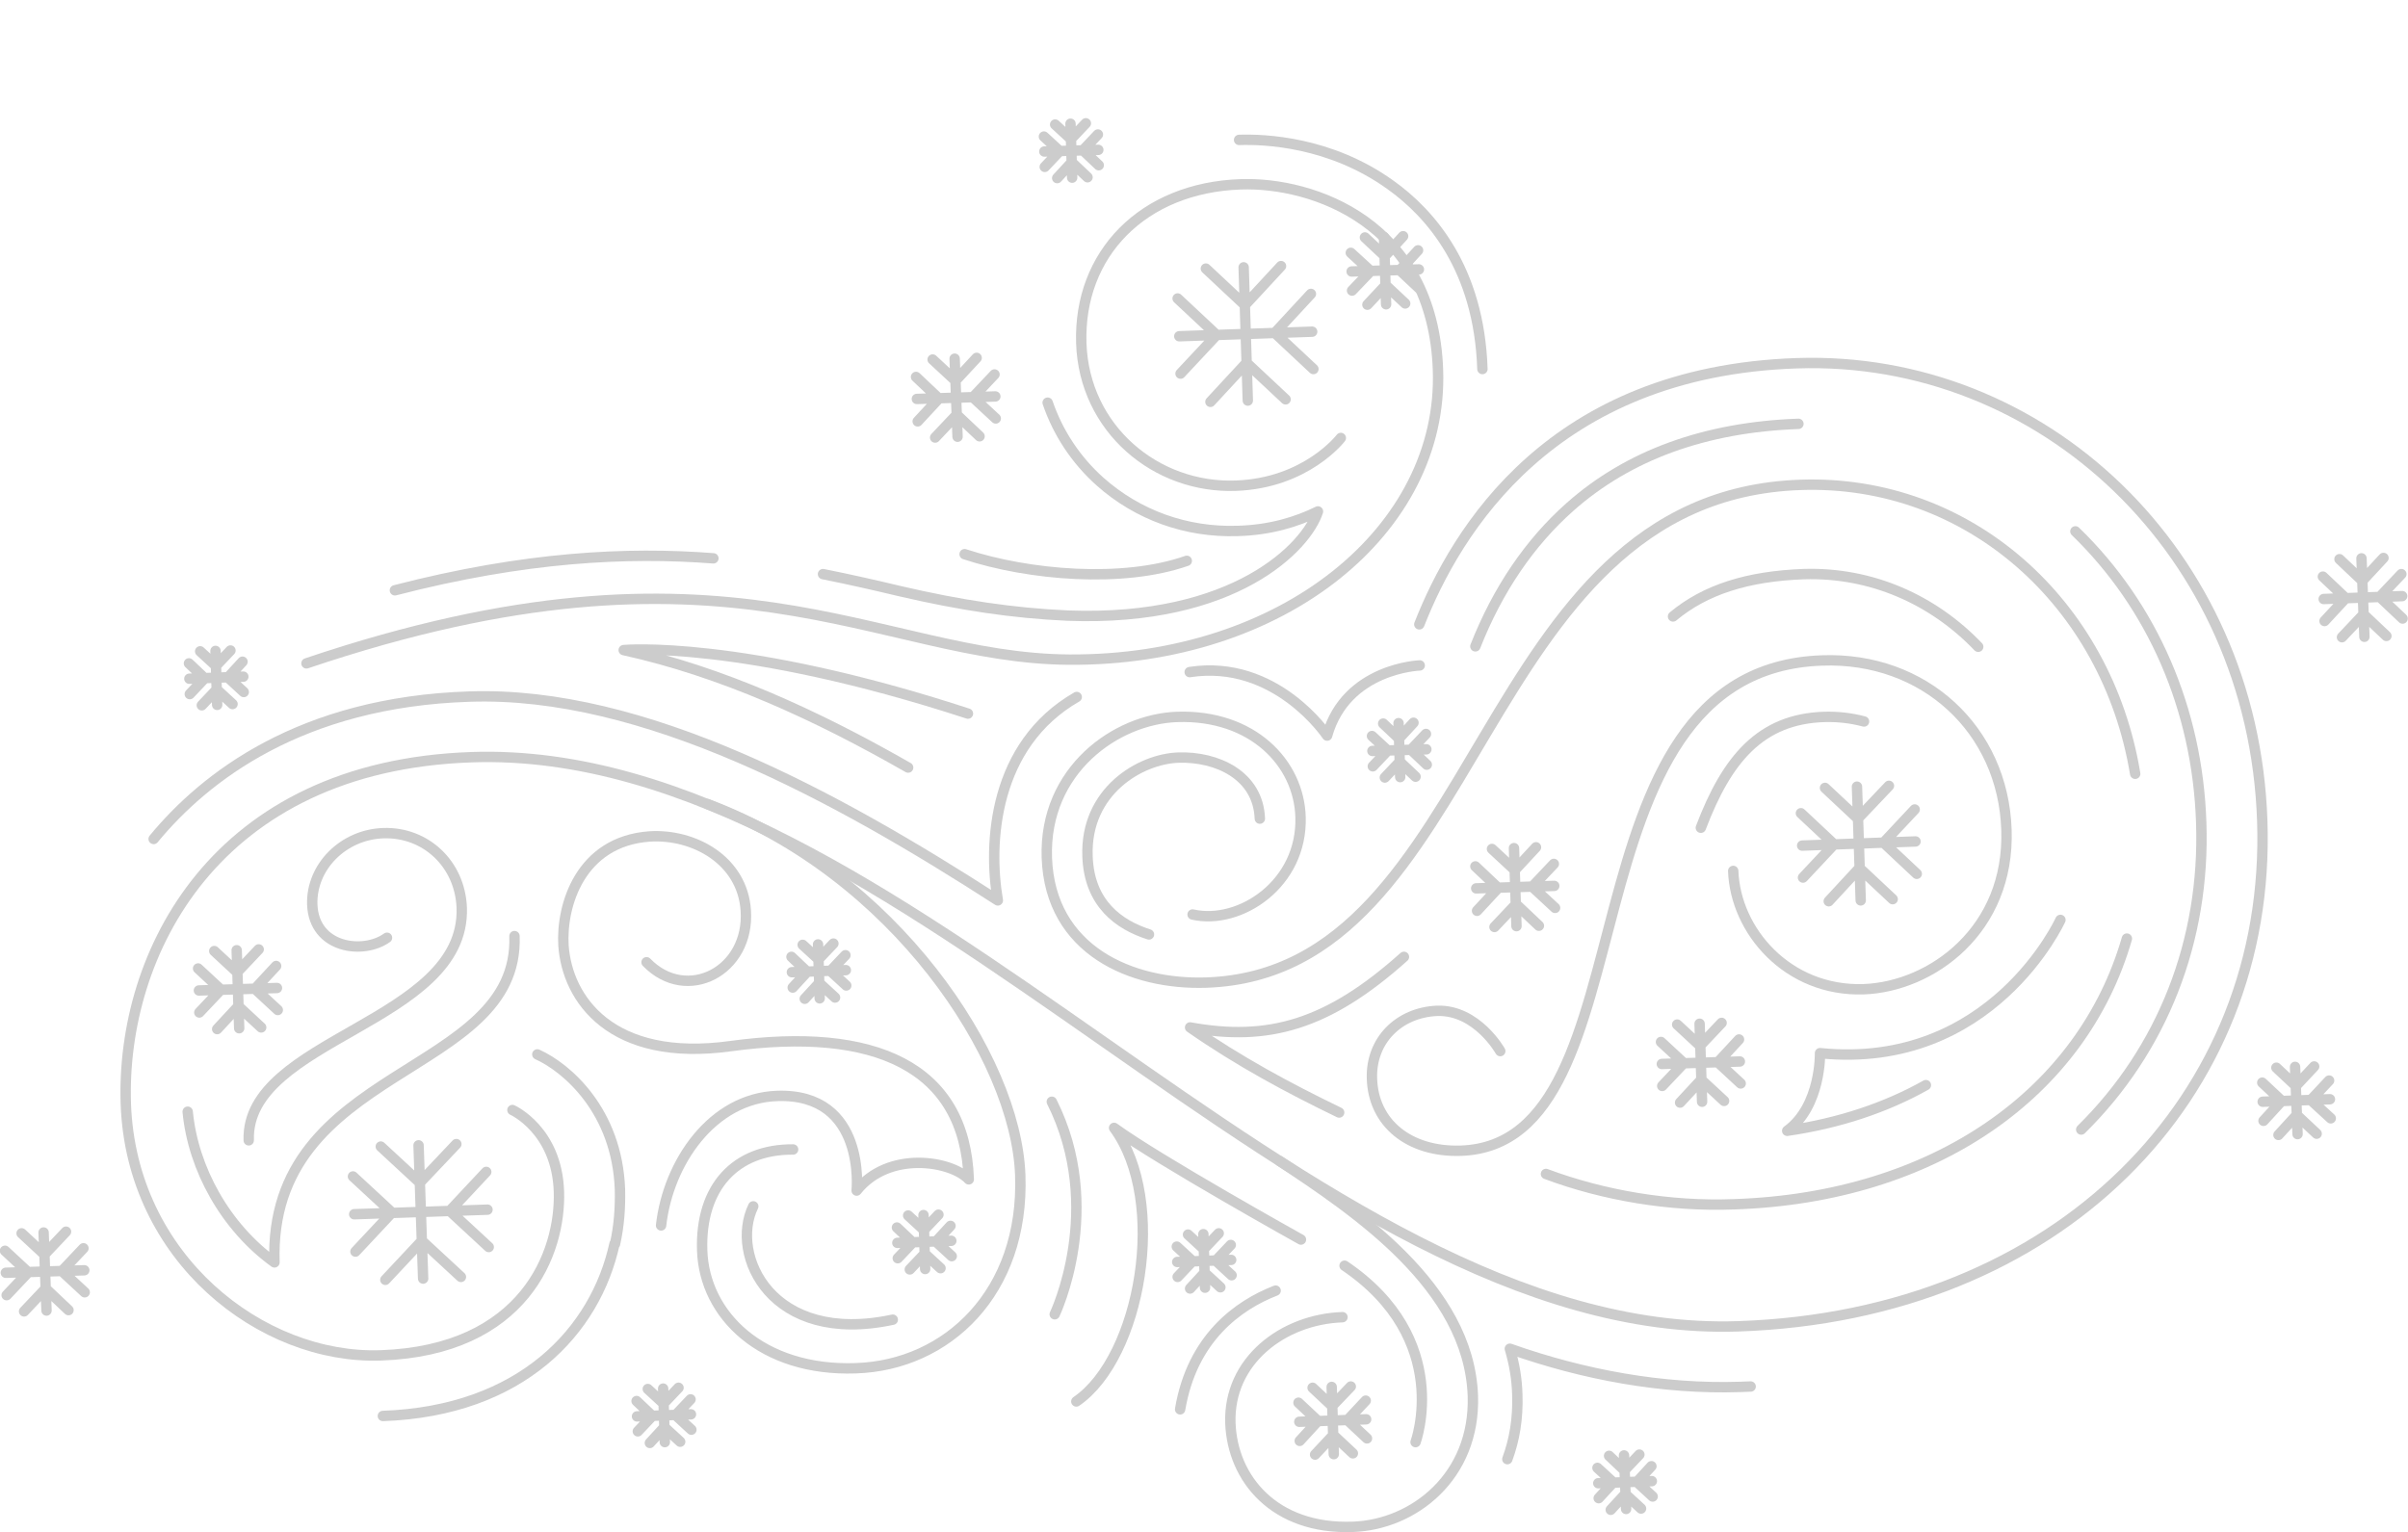 <svg id="Layer_1" xmlns="http://www.w3.org/2000/svg" viewBox="0 0 579.9 369.1"><style>.st0{opacity:.2}.st1{fill:none;stroke:#000;stroke-width:2.5;stroke-linecap:round;stroke-linejoin:round;stroke-miterlimit:10}</style><g id="Layer_2"><g class="st0" id="Layer_6"><path class="st1" d="M433.1 102.1c-22.4.8-40.9 7.5-55 20-9.7 8.6-17.4 19.9-22.8 33.6m145.9 116.4c19.6-19.3 29.9-45.6 28.9-74-.9-27.2-11.7-52.1-30.3-70.1M37 202.1c12.3-14.9 35.4-33 76.1-34.3 41.9-1.4 88.3 24 127.2 49.1-2.4-13.9-1-37.5 19-49M148 299.6c-4.6 21-22.4 40.3-55.8 41.5m37.2-87.1c7.1 3.2 19.2 13.6 19.9 32.5.1 4.4-.2 8.8-1.2 13.2M45.2 267.8c1.3 13.7 9.1 27.8 20.9 36.3-1.6-47.7 59-44.7 57.8-78.6m352.5-69.7c-10.9-11.4-25.8-18-42-17.5-13.5.5-23.7 3.7-31.5 10.2m93.3 73.1s-16.5 36.3-57.9 32.1c0 0 .3 12.7-7.9 18.7 12.5-1.8 23.8-5.6 33.4-11"/><path class="st1" d="M372.3 282.8c13.9 5.2 29.9 7.9 45.3 7.3 48.3-1.6 83.9-26.8 94.6-64m-293.5-41.2c-22.2-12.7-44.9-23.1-68.5-28.3 0 0 28.1-2.6 82.9 15.3"/><path class="st1" d="M123.4 267.4s10.7 4.8 11.2 19.6-8.4 38.3-42.9 39.5c-28.7 1-60.1-23.4-61.4-60.6-1.2-36.1 21.4-81.4 83.3-83.5 103.3-3.5 200.9 140.6 305 137.1 77.2-2.6 128.5-55.2 126.2-121.8-2.2-64.8-53.1-112.2-112.1-110.2-59.1 2-82 40.3-90.9 62.9"/><path class="st1" d="M448.9 173.8c-3-.8-6.2-1.2-9.6-1.1-15.3.5-23.4 10.1-29.7 26.7"/><path class="st1" d="M417.4 209.8c.5 14.4 13.1 29.1 31.4 28.5 16.4-.6 35.2-14.3 34.4-38.4-.8-24.1-19.8-41.7-44.4-40.8-64.6 2.2-39.8 116.5-87 118.1-12.5.4-21.1-6.7-21.4-17.4-.3-9.1 6.4-15.9 15.7-16.3 9.6-.3 15.2 9.7 15.2 9.7M322.5 268c-12.2-5.9-24.1-12.3-35.9-20.5 18.7 3.4 33.1-.5 51.5-17m-34.7-33.3c-.4-10.5-10.4-15-19.6-14.7-9.2.3-22.5 8.1-21.9 23.8.4 11.4 7.6 16.5 14.8 18.8"/><path class="st1" d="M287.2 220.3c11.4 2.6 26.5-7.4 26-23.5-.4-13-11.6-24.7-29.7-24.1-14.7.5-32.1 12.8-31.4 33.9.8 22.4 20.5 30.7 38.4 30.1 67.5-2.3 64.1-117.2 143.1-119.9 40.4-1.4 73.8 28.4 80.6 69.6m-193 163.9l-.5-16.2m-7.8 8.4l16.1-.6m-12.3 8.5l4.4-4.7m0 0l4.7 4.4m-9.7-15.8l4.7 4.4m0 0l4.5-4.7m-12.6 3.9l4.7 4.4m0 0l-4.4 4.8m15.9-9.7l-4.4 4.7m0 0l4.7 4.4m4.6-273.2l-.5-16.2m-7.8 8.3l16.2-.5m-12.4 8.5l4.4-4.7m0 0l4.7 4.4m-9.7-15.9l4.8 4.5m0 0l4.4-4.8m-12.6 4l4.8 4.4m0 0l-4.5 4.7m15.9-9.7l-4.4 4.8m0 0l4.7 4.4m211.5 203.7l-.6-16.2m-7.8 8.4l16.2-.6m-12.4 8.6l4.4-4.8m0 0l4.8 4.5m-9.7-15.9l4.7 4.4m0 0l4.4-4.7m-12.5 3.9l4.7 4.4m0 0l-4.4 4.8m15.8-9.7l-4.4 4.7m0 0l4.8 4.4M101.9 308l-1.1-32.1m-15.5 16.6l32.1-1.1m-24.6 16.9l8.8-9.4m0 0l9.4 8.7m-19.3-31.4l9.4 8.7m0 0l8.8-9.3M85 283.4l9.4 8.7m0 0l-8.8 9.4m31.5-19.2l-8.8 9.4m0 0l9.4 8.7m330.4-83.5l-.9-27.4M434 203.7l27.3-1m-20.9 14.4l7.4-8m0 0l8 7.5m-16.3-26.8l7.9 7.4m0 0l7.5-7.9m-21.2 6.6l8 7.5m0 0l-7.5 8m26.9-16.4l-7.5 8m0 0l8 7.5m-161.1-114l-1-32.1M284 81l32-1.1m-24.5 16.9l8.7-9.4m0 0l9.4 8.8m-19.2-31.5l9.4 8.8m0 0l8.7-9.4m-24.9 7.8l9.4 8.8m0 0l-8.7 9.3m31.4-19.2l-8.7 9.4m0 0l9.3 8.7m-26.1 221.3l-.4-12.9m-6.3 6.7l13-.5m-9.9 6.9l3.5-3.8m0 0l3.8 3.5m-7.8-12.7l3.8 3.5m0 0l3.6-3.8m-10.1 3.2l3.8 3.5m0 0l-3.6 3.8m12.8-7.7l-3.6 3.8m0 0l3.8 3.5m-73.8-1.5l-.4-13m-6.3 6.7l13-.5m-10 6.9l3.6-3.8m0 0l3.8 3.5m-7.8-12.7l3.8 3.5m0 0l3.5-3.7m-10 3.1l3.8 3.6m0 0l-3.6 3.8m12.7-7.8l-3.5 3.8m0 0l3.8 3.5M57.6 247.7l-.6-18.8m-9.1 9.7l18.8-.6m-14.4 9.9l5.1-5.5m0 0l5.5 5.1m-11.3-18.4l5.5 5.1m0 0l5.2-5.5m-14.6 4.6l5.5 5.1m0 0l-5.2 5.5m18.5-11.2l-5.1 5.5m0 0l5.5 5.1m163.7-138.1l-.7-18.8m-9.1 9.7l18.9-.6m-14.5 9.9l5.2-5.5m0 0l5.5 5.2m-11.3-18.5l5.5 5.1m0 0l5.1-5.5m-14.6 4.6l5.5 5.2m0 0l-5.1 5.5m18.5-11.3l-5.2 5.5m0 0l5.5 5.1m125.4 122.3l-.6-18.8m-9.1 9.7l18.8-.6m-14.4 9.9l5.2-5.5m0 0l5.5 5.2m-11.3-18.5l5.5 5.1m0 0l5.1-5.5m-14.6 4.6l5.5 5.2m0 0l-5.1 5.5m18.5-11.3l-5.2 5.5m0 0l5.5 5.1m35.4 46.7l-.6-18.8m-9.1 9.7l18.8-.6m-14.4 9.9l5.1-5.5m0 0l5.5 5.1m-11.3-18.4l5.5 5.1m0 0l5.2-5.5M400 251l5.5 5.1m0 0l-5.2 5.5m18.5-11.2l-5.1 5.5m0 0l5.5 5.1m150.2-107.6l-.7-18.9m-9.1 9.8l18.9-.7m-14.5 9.9l5.2-5.5m0 0l5.5 5.2m-11.3-18.5l5.5 5.2m0 0l5.1-5.5m-14.6 4.5l5.5 5.2m0 0l-5.1 5.5m18.5-11.3l-5.2 5.5m0 0l5.5 5.2M11.2 315.7l-.7-18.8m-9.1 9.7l18.9-.6m-14.5 9.9l5.2-5.5m0 0l5.5 5.2M5.2 297.1l5.5 5.1m0 0l5.2-5.5m-14.7 4.6l5.6 5.2m0 0L1.6 312m18.5-11.3l-5.2 5.5m0 0l5.5 5.1m177-70.8l-.4-13m-6.3 6.7l13-.5m-9.9 6.9l3.5-3.8m0 0l3.8 3.5m-7.8-12.7l3.8 3.5m0 0l3.6-3.8m-10.1 3.2l3.8 3.6m0 0l-3.5 3.8m12.7-7.8l-3.6 3.8m0 0l3.8 3.5M52.3 169.8l-.4-13m-6.3 6.7l13-.5m-10 6.9l3.6-3.8m0 0l3.8 3.5m-7.8-12.7l3.8 3.5m0 0l3.5-3.7m-10 3.1l3.8 3.6m0 0l-3.6 3.8m12.7-7.8l-3.5 3.8m0 0l3.8 3.5m278.5 20.5l-.4-13m-6.3 6.7l13-.4m-10 6.8l3.6-3.8m0 0l3.8 3.6m-7.8-12.8l3.8 3.6m0 0l3.5-3.8m-10 3.2l3.8 3.5m0 0l-3.6 3.8m12.8-7.8l-3.6 3.8m0 0l3.8 3.6M258.2 42.8l-.4-13m-6.3 6.7l13-.4m-9.9 6.8l3.5-3.8m0 0l3.8 3.6M254.1 30l3.8 3.5m0 0l3.6-3.8m-10.1 3.2l3.8 3.5m0 0l-3.6 3.8m12.8-7.8l-3.6 3.8m0 0l3.8 3.6M160.1 347.4l-.4-12.9m-6.3 6.7l13-.5m-9.9 6.9l3.5-3.8m0 0l3.8 3.5m-7.8-12.7l3.8 3.5m0 0l3.6-3.8m-10.1 3.2l3.8 3.6m0 0l-3.5 3.7m12.7-7.7l-3.6 3.8m0 0l3.8 3.5m225.1 19.1l-.5-12.9m-6.2 6.7l12.9-.5m-9.9 6.9l3.5-3.8m0 0l3.8 3.5m-7.7-12.7l3.7 3.5m0 0l3.6-3.8m-10.1 3.2l3.8 3.5m0 0l-3.5 3.8m12.7-7.7l-3.5 3.8m0 0l3.8 3.5"/><path class="st1" d="M341.9 160.3s-17.7.6-22.3 16.9c0 0-12.3-18.5-33.1-15.3m11.9-128.2c6.1-.2 21.9.4 36.4 10.8 9.7 6.9 21.4 20.2 22.2 44.4m-158.8 49.4c6.5 1.3 12.6 2.7 18.5 4.1 14.6 3.4 27.2 5.3 40.5 5.9 40.2 1.5 57.5-16.6 60.2-25.1-5.1 2.5-11.5 4.5-19.4 4.7-12.3.4-24-3.8-33.1-11.9-5.8-5.2-10.1-11.7-12.6-19M95.1 142.2c31.3-8.1 56-9.3 76.7-7.7"/><path class="st1" d="M322.9 105.5s-8.3 10.9-25.3 11.5c-19.2.7-36.5-13.7-37.2-34.3-.7-21.5 14.8-37.5 38.4-38.3 17.3-.6 46.3 9.2 47.5 44.8 1.3 38.4-37.3 70-88.8 69.7-46.5-.3-82.2-33.4-183.7.9M421.6 334c-.9 0-1.7.1-2.6.1-18.6.6-37.6-2.9-55.4-9.2 1.1 3.7 1.7 7.3 1.8 11 .2 5.9-.7 11-2.4 15.6m-39.7-34.2c-14.3.5-27.5 10.5-27 25.5.5 13.4 10.6 25.7 29.5 25 14.7-.5 29.5-12.2 28.9-31.5-.9-26.4-28.6-44.7-46.5-56.6"/><path class="st1" d="M313.3 298.6s-34.3-19.1-45-26.9c13 17.6 6.4 55.3-9.1 65.9m48-26.7c-9 3.5-20.1 11.4-23 28.6m56.7 7.9s9.1-24.8-17.1-42.5M254 316.6s12.2-25.5-.7-51.2M191 276.9c-13.9-.1-22.4 9.1-21.9 24.3.5 15.6 14.4 29.2 37 28.4 22-.7 40.6-18.3 39.6-46.5-1-28.3-30.4-72.6-75.3-89.4m-110.5 81c-.8-24.6 52.2-28.3 51.3-56-.4-10.6-8.7-18.3-18.8-18-9.8.3-17.5 8.2-17.2 17.2.4 10.6 12.3 12.1 18 8m88.2 64.7c-5.7 11.7 4.3 33.6 33.6 27.3"/><path class="st1" d="M155.7 231.8c9.7 10 24.9 2.1 23.9-12.5-.8-12-12.4-18.5-23.2-17.8-16.7 1.2-21.3 16.7-20.7 26.3.9 12.8 11.4 28.2 40.3 24.2 34.5-4.7 56.4 4.8 57.3 32.1-4.2-4.5-19.3-7-27 2.7 0 0 2.4-23.5-19.1-22.8-15.7.5-26.3 16.1-28 31.2m126.6-160.1c-15.4 5.4-38 3.5-53.5-1.6"/></g></g></svg>